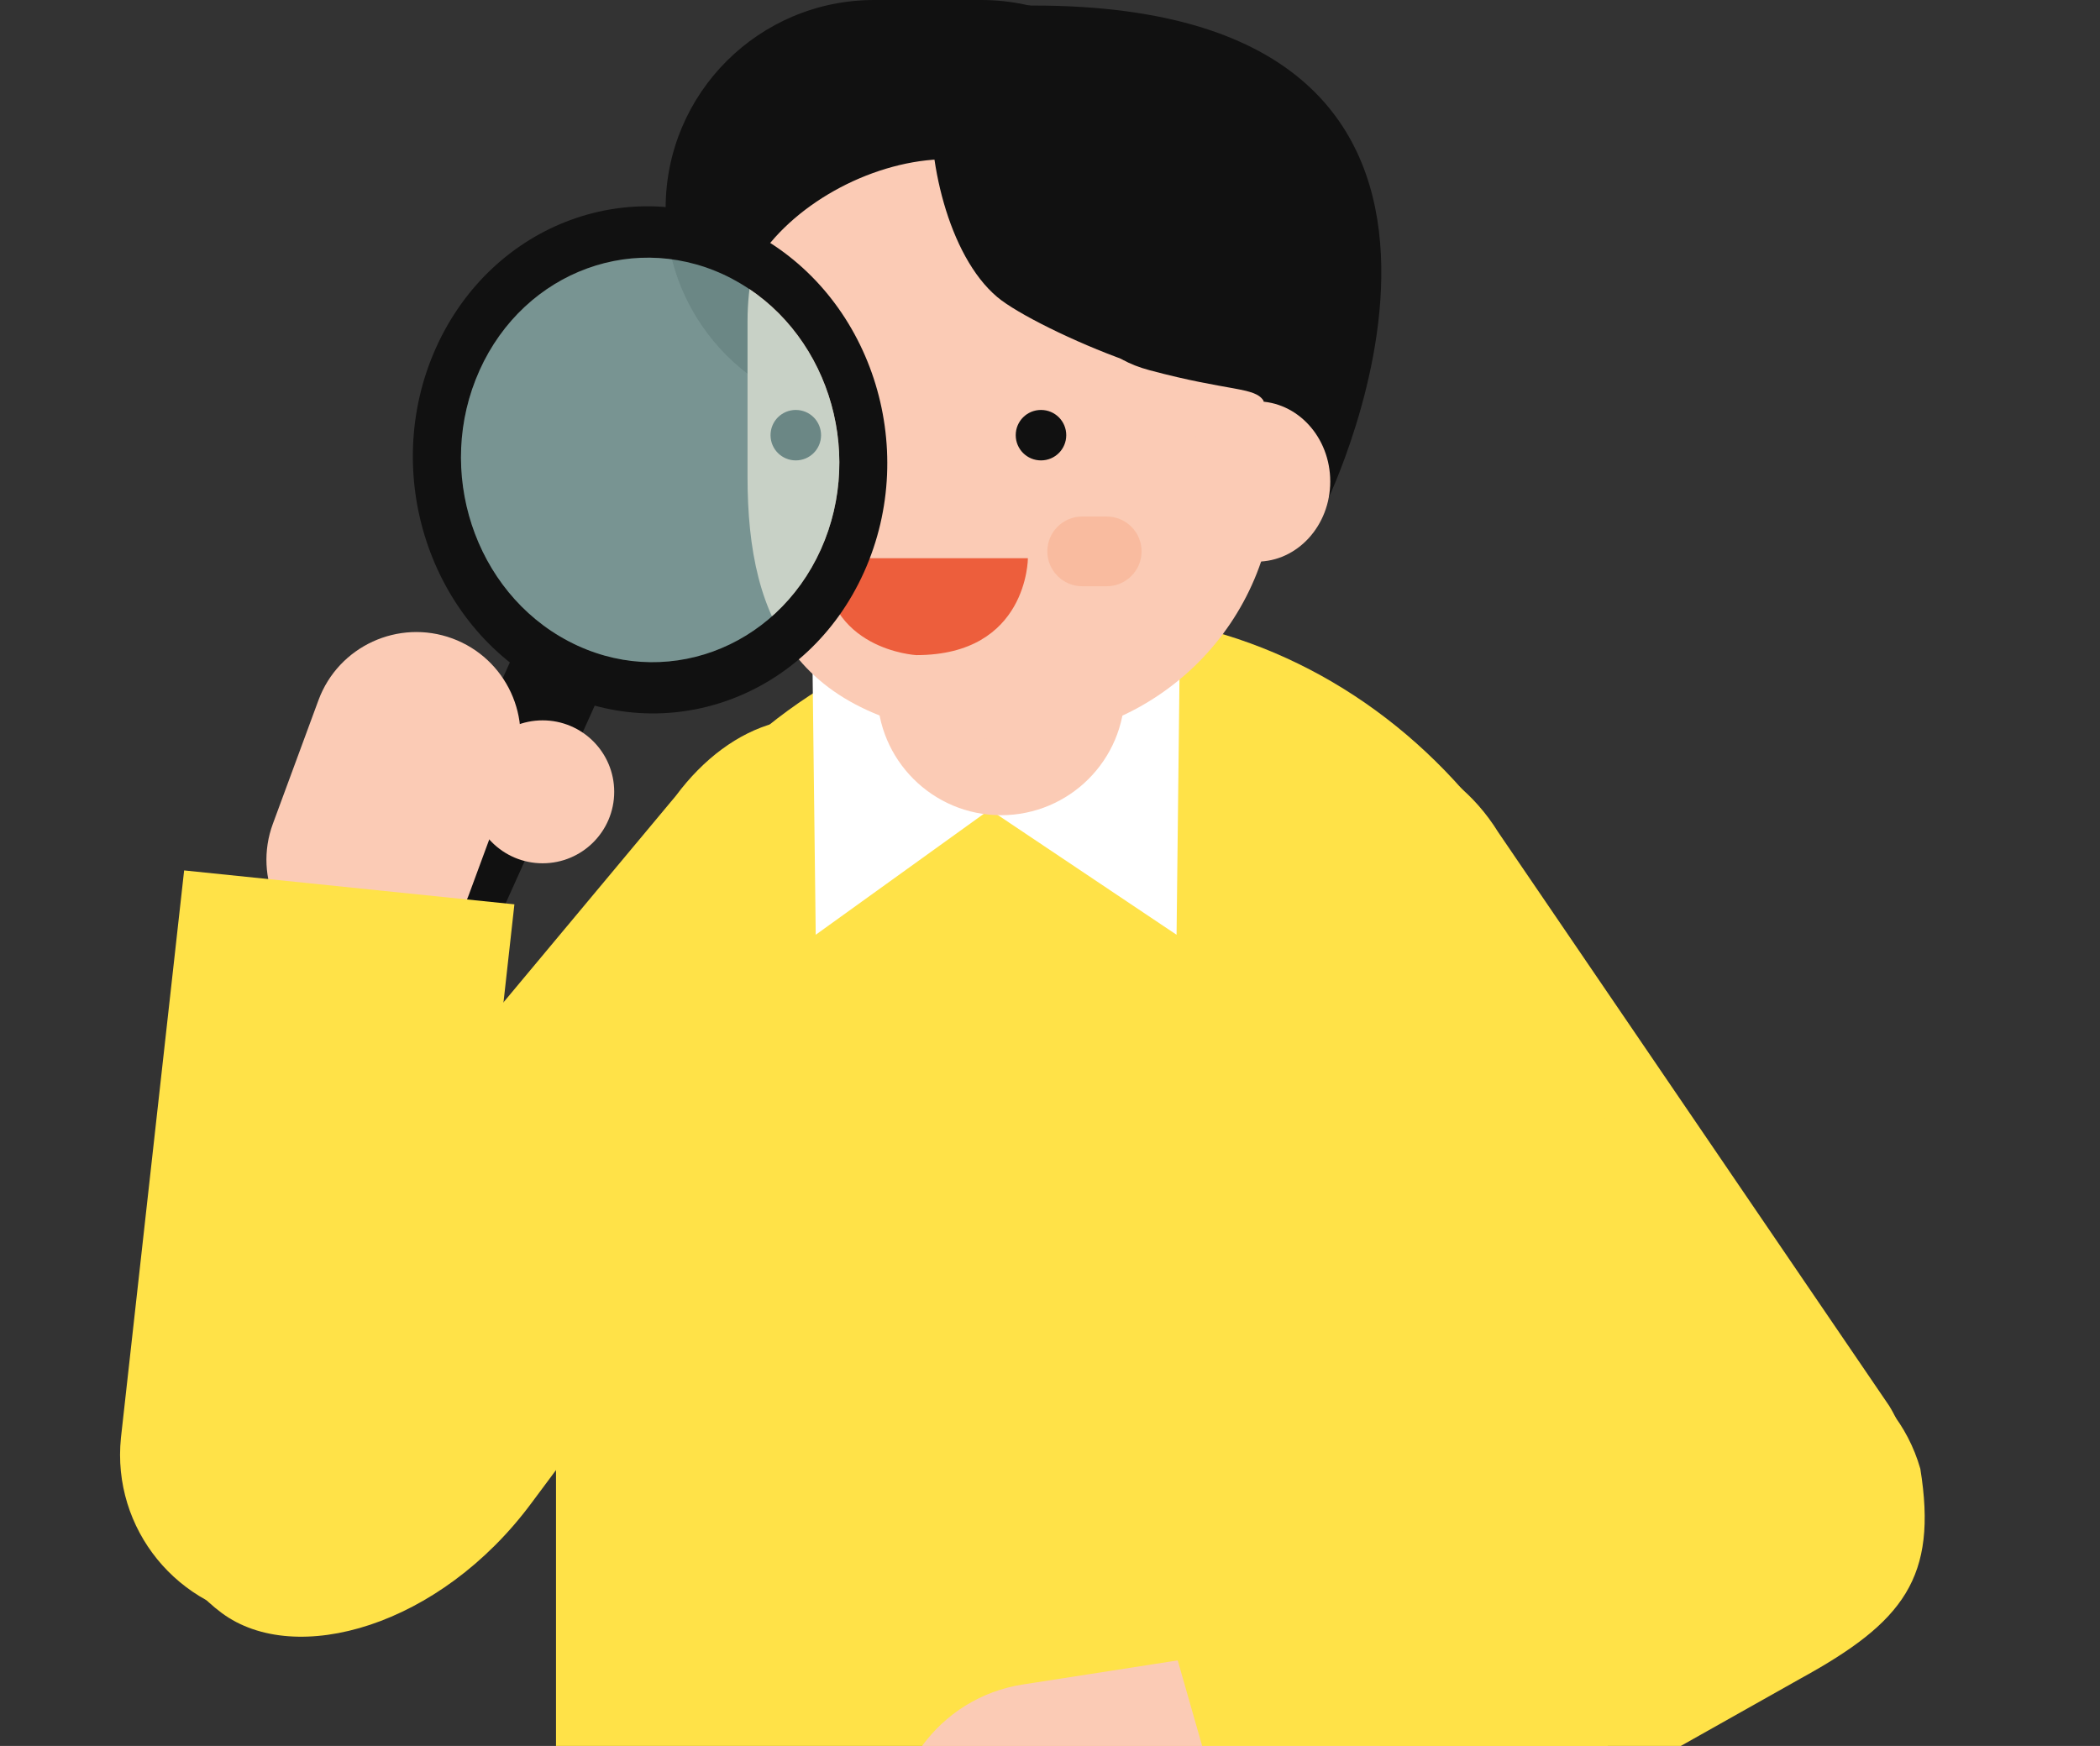 <svg width="190" height="158" viewBox="0 0 190 158" fill="none" xmlns="http://www.w3.org/2000/svg">
<rect x="0" y="0" width="190" height="158" fill="#333333" stroke="none"/>
<g clip-path="url(#clip0_2188_16824)">
<path d="M60.224 18.849C60.224 29.262 68.67 37.698 79.096 37.698H88.772C99.198 37.698 107.645 29.262 107.645 18.849C107.645 8.436 99.198 0 88.772 0H79.096C68.67 0 60.224 8.436 60.224 18.849Z" fill="#111111"/>
<path d="M16.966 124.976C12.026 131.629 13.404 141.025 20.065 145.969C26.726 150.912 39.797 147.198 48.077 136.027L83.435 88.544C88.384 81.891 86.997 72.494 80.336 67.551C73.675 62.608 66.108 65.352 61.158 72.004L16.956 124.976H16.966Z" fill="#FFE248"/>
<path d="M143.641 144.047C147.998 151.097 157.258 153.278 164.317 148.917C171.376 144.565 175.289 134.262 170.922 127.212L135.555 75.313C131.189 68.263 122.955 65.454 115.906 69.815C108.847 74.176 106.664 83.425 111.021 90.466L143.641 144.047Z" fill="#FFE248"/>
<path d="M50.306 106.924C50.306 78.54 71.612 55.523 97.885 55.523C124.158 55.523 145.463 78.54 145.463 106.924V170.466C145.463 198.851 50.306 192.91 50.306 164.516V106.924Z" fill="#FFE248"/>
<path d="M106.729 60.227L90.123 73.652L106.451 84.592L106.729 60.227Z" fill="white"/>
<path d="M80.937 168.302C79.753 160.726 84.943 153.62 92.538 152.438L109.939 149.73C117.525 148.548 124.639 153.731 125.823 161.317C127.007 168.894 121.817 175.999 114.222 177.182L96.812 179.889C89.226 181.072 82.112 175.888 80.928 168.302H80.937Z" fill="#FBCBB5"/>
<path d="M162.965 151.866C172.216 146.784 175.335 142.755 173.743 132.915C171.467 124.941 163.15 120.33 155.176 122.603L106.524 150.147L114.767 179.003L162.965 151.866Z" fill="#FFE248"/>
<path d="M73.489 58.332L89.003 73.652L73.804 84.591L73.489 58.332Z" fill="white"/>
<path d="M79.373 62.592C79.373 68.764 84.387 73.772 90.567 73.772C96.747 73.772 101.761 68.773 101.761 62.592V53.176C101.761 47.004 96.747 41.996 90.567 41.996C84.387 41.996 79.373 46.995 79.373 53.176V62.592Z" fill="#FBCBB5"/>
<path d="M115.369 43.132C115.369 56.299 104.684 66.971 91.502 66.971C72.065 66.13 67.634 56.299 67.634 43.132V29.069C67.634 15.902 78.319 5.23 91.502 5.23C104.684 5.23 115.369 15.902 115.369 29.069V43.132Z" fill="#FBCBB5"/>
<path d="M66.728 28.05C68.748 16.317 90.691 8.126 96.288 20.753C98.288 25.263 96.449 31.479 104 33.501C111.228 35.439 113.5 35.001 114.313 36.25C114.313 37.34 120 45.501 120 45.501C120 45.501 142 0.501 93.5 0.501C86.327 0.371 74.685 2.833 70.25 9.086C66.996 13.671 66.479 19.998 66 25.524" fill="#111111"/>
<path d="M74.563 50.516H93C93 50.516 93 59.284 82.907 59.284C82.907 59.284 74.554 58.85 74.554 50.516H74.563Z" fill="#ED5E3C"/>
<path d="M70.215 39.381C70.215 40.37 71.01 41.164 72 41.164C72.99 41.164 73.786 40.37 73.786 39.381C73.786 38.392 72.99 37.598 72 37.598C71.01 37.598 70.215 38.392 70.215 39.381Z" fill="#111111" stroke="#111111" stroke-miterlimit="10"/>
<path d="M92.399 39.381C92.399 40.37 93.195 41.164 94.185 41.164C95.175 41.164 95.97 40.37 95.97 39.381C95.97 38.392 95.175 37.598 94.185 37.598C93.195 37.598 92.399 38.392 92.399 39.381Z" fill="#111111" stroke="#111111" stroke-miterlimit="10"/>
<path d="M110.207 32.753C111.16 37.299 93.749 29.852 90.234 26.886C85.766 23.125 83.767 14.126 84.332 8.388C84.332 8.388 103.925 2.761 110.207 32.753Z" fill="#111111"/>
<path d="M120.355 43.574C120.355 47.574 117.376 50.827 113.704 50.827C110.031 50.827 107.043 47.584 107.043 43.574C107.043 39.563 110.022 36.32 113.704 36.32C117.386 36.32 120.355 39.563 120.355 43.574Z" fill="#FBCBB5"/>
<g style="mix-blend-mode:multiply">
<path opacity="0.3" d="M103.288 49.893C103.288 51.639 101.872 53.053 100.124 53.053H97.913C96.174 53.053 94.758 51.639 94.758 49.893C94.758 48.147 96.174 46.742 97.913 46.742H100.124C101.872 46.742 103.288 48.156 103.288 49.893Z" fill="#F5976C"/>
</g>
<path d="M49.557 62.184C60.242 67.793 73.055 63.145 78.171 51.78C83.287 40.424 78.772 26.666 68.078 21.049C57.393 15.431 44.58 20.097 39.455 31.453C34.348 42.808 38.863 56.566 49.557 62.184ZM43.377 33.513C47.457 24.449 57.68 20.735 66.209 25.206C74.73 29.688 78.337 40.665 74.267 49.72C70.178 58.784 59.955 62.498 51.435 58.017C42.915 53.545 39.307 42.568 43.387 33.513H43.377Z" fill="#111111"/>
<g style="mix-blend-mode:multiply" opacity="0.6">
<path d="M66.209 25.215C74.729 29.696 78.337 40.673 74.267 49.728C70.178 58.792 59.955 62.507 51.435 58.025C42.915 53.553 39.307 42.576 43.387 33.521C47.466 24.457 57.689 20.743 66.218 25.215H66.209Z" fill="#A6D6D2"/>
</g>
<path d="M46.93 58.172L36.134 82.14C35.875 82.722 36.106 83.433 36.662 83.729L42.295 86.686C42.851 86.972 43.507 86.732 43.766 86.15L54.562 62.182" fill="#111111"/>
<path d="M40.925 57.776C36.041 55.984 30.62 58.478 28.816 63.357L24.69 74.546C22.886 79.425 25.393 84.839 30.277 86.641C35.162 88.443 40.583 85.939 42.387 81.06L46.513 69.871C48.317 64.992 45.81 59.578 40.925 57.776Z" fill="#FBCBB5"/>
<path d="M10.943 130.106C10.092 138.348 16.096 145.721 24.348 146.562C32.599 147.412 39.982 141.415 40.833 133.173L46.541 81.837L16.66 78.769L10.943 130.106Z" fill="#FFE248"/>
<path d="M49.095 78.123C52.671 78.123 55.571 75.227 55.571 71.655C55.571 68.083 52.671 65.188 49.095 65.188C45.518 65.188 42.619 68.083 42.619 71.655C42.619 75.227 45.518 78.123 49.095 78.123Z" fill="#FBCBB5"/>
<path d="M79.161 177.319C78.939 166.453 69.947 157.814 59.067 158.035C48.179 158.248 39.538 167.229 39.751 178.104L40.852 259.266L80.261 258.481L79.17 177.319H79.161Z" fill="#111111"/>
</g>
<defs>
<clipPath id="clip0_2188_16824">
<rect width="190" height="158" fill="white"/>
</clipPath>
</defs>
</svg>
